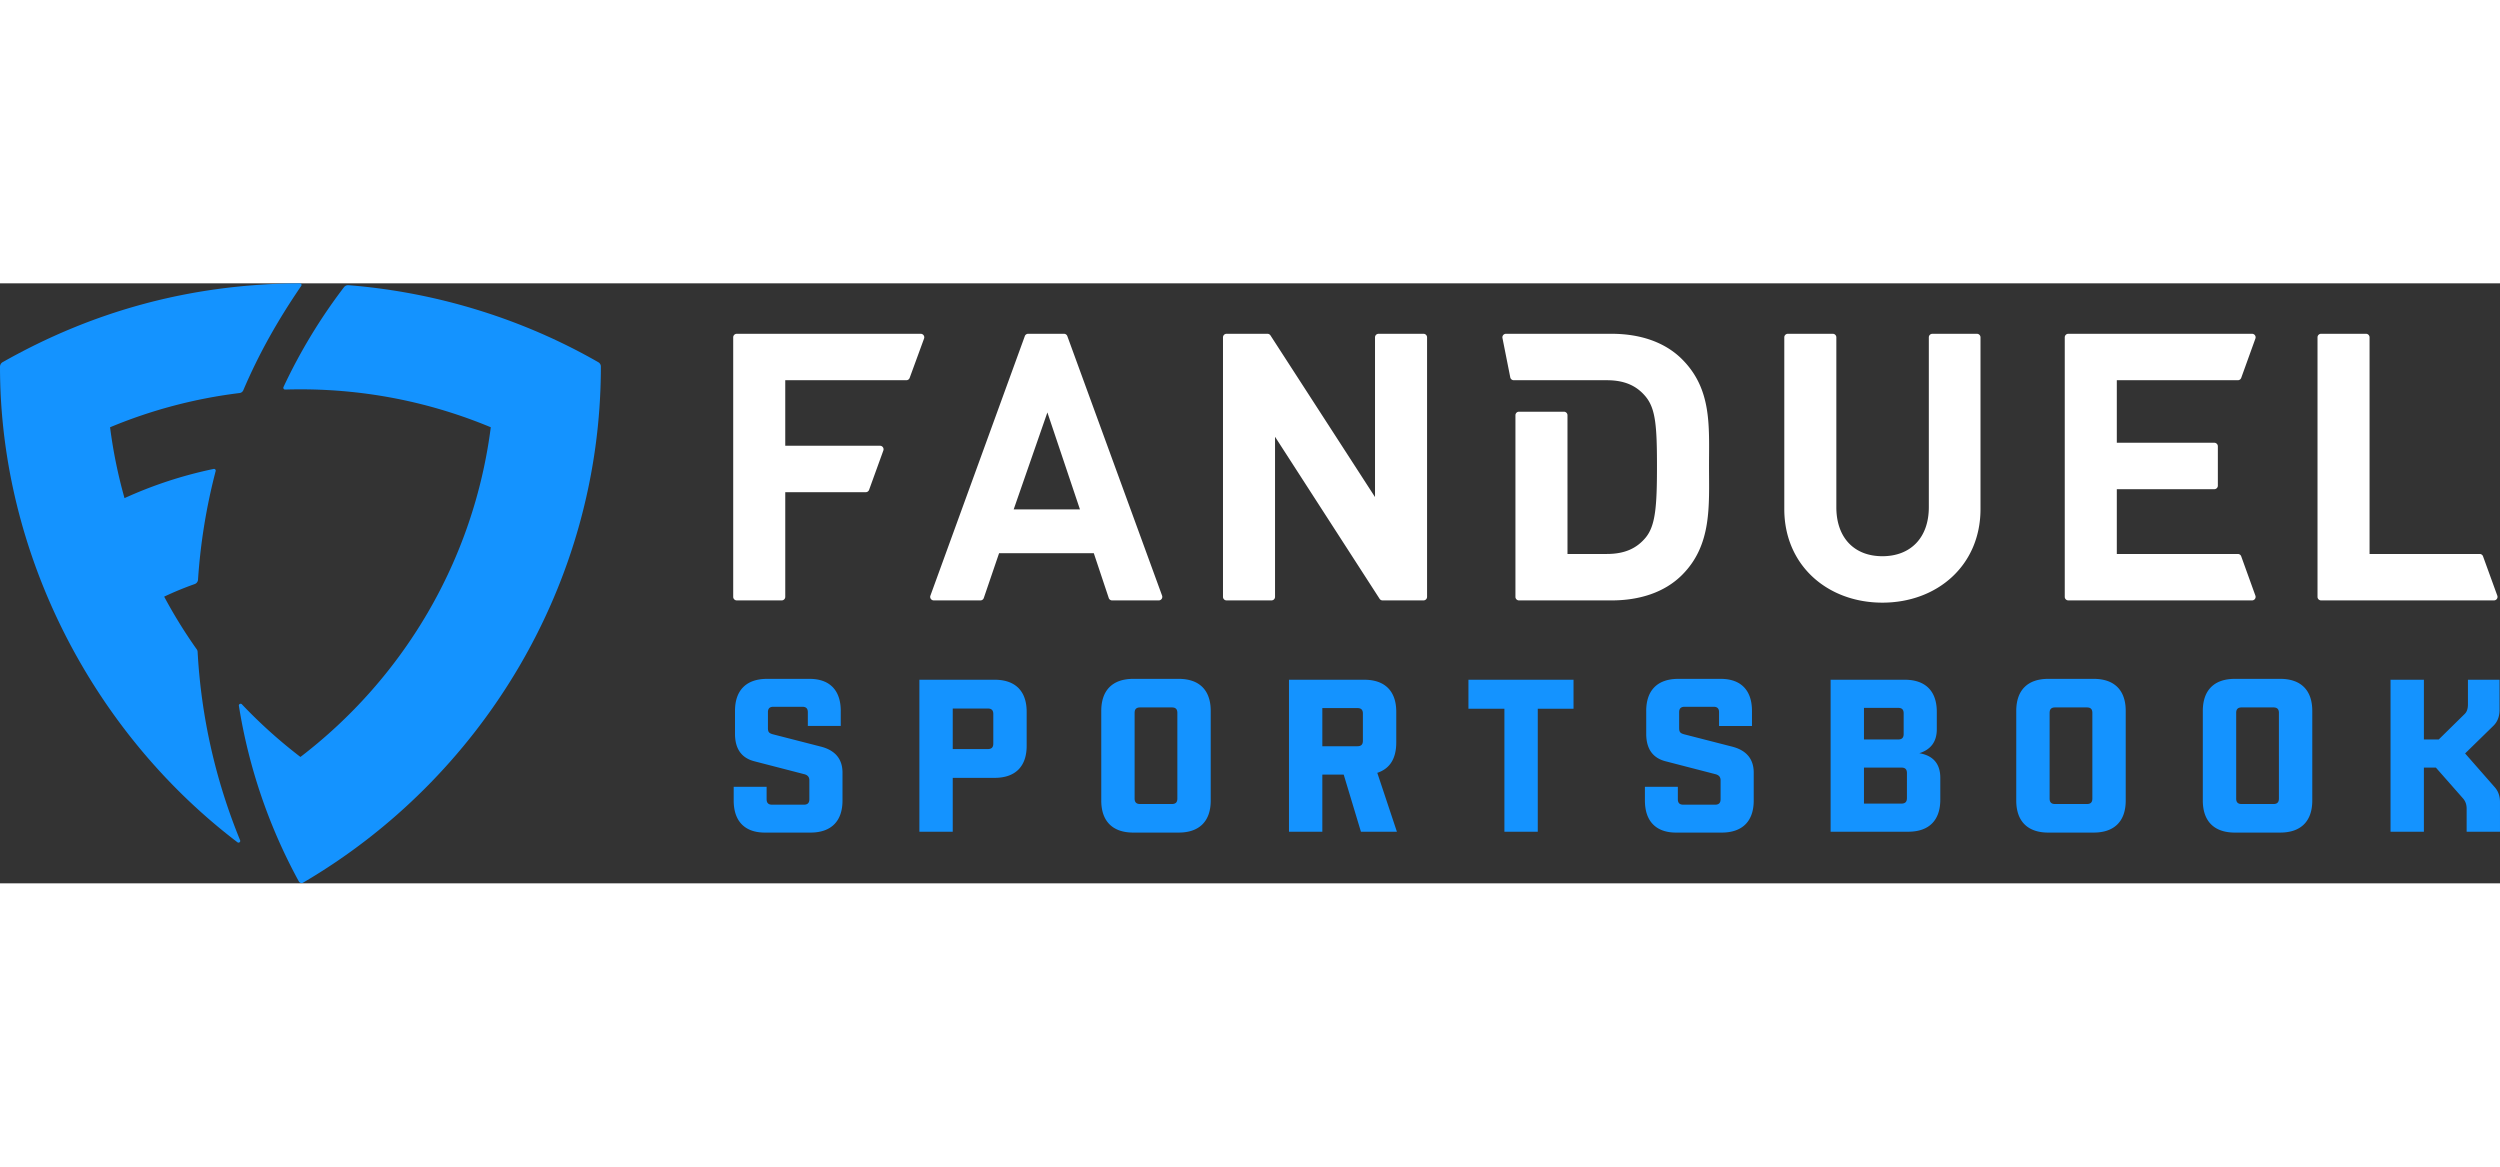 <svg viewBox="0 0 350 84" fill="none" width="180" class="_cb _an _ao"><rect x="0" y="0" width="350" height="84" fill="#333333" stroke="none"/><title>FanDuel</title><g fill-rule="evenodd" clip-rule="evenodd"><path d="M103.144 44.39h6.296a.496.496 0 0 0 .496-.495V29.24h11.271a.496.496 0 0 0 .466-.327l1.995-5.51a.495.495 0 0 0-.465-.664h-13.267v-9.174h16.953c.207 0 .393-.13.464-.325l2.016-5.511a.495.495 0 0 0-.465-.664h-25.76a.495.495 0 0 0-.495.494v36.336c0 .273.222.495.495.495zm38.77-12.739l4.72-13.578 4.56 13.578h-9.28zm1.56-24.261l-13.218 36.336a.496.496 0 0 0 .466.664h6.54c.212 0 .4-.135.468-.335l2.14-6.271h13.263l2.09 6.267a.493.493 0 0 0 .468.339h6.537a.495.495 0 0 0 .465-.665L149.425 7.39a.494.494 0 0 0-.465-.325h-5.022a.493.493 0 0 0-.465.325zm49.028 22.531l-14.636-22.63a.496.496 0 0 0-.416-.226h-5.736a.494.494 0 0 0-.495.494v36.336c0 .273.221.495.495.495h6.296a.495.495 0 0 0 .495-.495V21.481l14.637 22.682a.496.496 0 0 0 .416.227h5.736a.495.495 0 0 0 .495-.495V7.559a.495.495 0 0 0-.495-.494h-6.297a.495.495 0 0 0-.495.494v22.362zm77.534 1.415c0 4.299-2.569 6.867-6.5 6.867-3.932 0-6.448-2.569-6.448-6.867V7.56a.495.495 0 0 0-.495-.495h-6.297a.495.495 0 0 0-.495.494V31.6c0 7.915 6.081 13.105 13.735 13.105 7.653 0 13.734-5.19 13.734-13.106V7.56a.495.495 0 0 0-.495-.494h-6.244a.495.495 0 0 0-.495.494v23.777zm43.734-18.099l1.987-5.51a.495.495 0 0 0-.466-.663h-25.729a.495.495 0 0 0-.496.495v36.335c0 .274.222.495.496.495h25.729c.343 0 .582-.34.466-.662l-1.987-5.51a.495.495 0 0 0-.465-.328h-16.952V28.82h13.65a.496.496 0 0 0 .496-.496v-5.51a.496.496 0 0 0-.496-.495h-13.65v-8.755h16.952a.495.495 0 0 0 .465-.327zm33.389 24.653h-15.42V7.56a.495.495 0 0 0-.496-.496h-6.296a.495.495 0 0 0-.495.495v36.335c0 .274.222.495.495.495h24.212c.343 0 .582-.34.465-.663l-2-5.51a.494.494 0 0 0-.465-.327zM235.49 10.629c-2.465-2.464-5.977-3.564-9.856-3.564H210.83a.495.495 0 0 0-.486.591l1.094 5.51a.495.495 0 0 0 .486.399h13.028c2.516 0 4.194.786 5.452 2.306 1.363 1.678 1.573 4.037 1.573 9.699s-.21 8.335-1.573 10.013c-1.258 1.52-2.936 2.306-5.452 2.306h-5.504V18.467a.495.495 0 0 0-.495-.495h-6.297a.495.495 0 0 0-.495.495v25.428c0 .273.222.495.495.495h12.978c3.88 0 7.391-1.101 9.855-3.565 4.194-4.194 3.774-9.646 3.774-15.255 0-5.61.42-10.747-3.774-14.941z" fill="#fff"></path><path d="M102.9 59.86c0-2.9 1.587-4.486 4.487-4.486h5.953c2.809 0 4.366 1.587 4.366 4.487v2.107h-4.61v-1.924c0-.518-.244-.763-.763-.763h-4.06c-.519 0-.763.245-.763.763v2.198c0 .58.153.733.671.886l6.777 1.74c1.984.519 2.992 1.74 2.992 3.633v3.907c0 2.9-1.587 4.487-4.487 4.487h-6.38c-2.809 0-4.366-1.587-4.366-4.487v-1.923h4.61v1.74c0 .518.244.763.762.763h4.458c.519 0 .763-.245.763-.763v-2.656c0-.458-.244-.733-.733-.855l-6.96-1.801c-1.801-.458-2.717-1.74-2.717-3.846V59.86zm30.484-.335v5.678h4.915c.519 0 .763-.244.763-.763v-4.152c0-.519-.244-.763-.763-.763h-4.915zm0 9.708v7.54h-4.67V55.496h10.531c2.9 0 4.488 1.587 4.488 4.487v4.763c0 2.9-1.588 4.487-4.488 4.487h-5.861zm25.463 2.9c0 .519.244.763.763.763h4.457c.519 0 .763-.244.763-.763V60.136c0-.52-.244-.763-.763-.763h-4.457c-.519 0-.763.244-.763.763v11.997zm-.183 4.762c-2.9 0-4.487-1.587-4.487-4.487V59.86c0-2.9 1.587-4.487 4.487-4.487h6.35c2.899 0 4.487 1.587 4.487 4.487v12.547c0 2.9-1.588 4.487-4.487 4.487h-6.35zm26.463-17.431v5.342h4.915c.519 0 .763-.244.763-.763v-3.816c0-.519-.244-.763-.763-.763h-4.915zm5.403 17.31l-2.411-7.999h-2.992v7.998h-4.67V55.496h10.531c2.9 0 4.488 1.587 4.488 4.487v4.304c0 2.23-.886 3.663-2.656 4.243l2.747 8.243h-5.037zm29.764-17.218h-5.006v17.217h-4.671V59.556h-5.036v-4.06h14.713v4.06zm10.177.304c0-2.9 1.588-4.486 4.488-4.486h5.952c2.809 0 4.366 1.587 4.366 4.487v2.107h-4.61v-1.924c0-.518-.244-.763-.763-.763h-4.06c-.519 0-.763.245-.763.763v2.198c0 .58.153.733.671.886l6.778 1.74c1.984.519 2.991 1.74 2.991 3.633v3.907c0 2.9-1.587 4.487-4.487 4.487h-6.38c-2.809 0-4.366-1.587-4.366-4.487v-1.923h4.61v1.74c0 .518.244.763.763.763h4.457c.519 0 .763-.245.763-.763v-2.656c0-.458-.244-.733-.733-.855l-6.96-1.801c-1.801-.458-2.717-1.74-2.717-3.846V59.86zm30.485 7.938v5.037h5.25c.52 0 .764-.244.764-.763V68.56c0-.52-.244-.763-.764-.763h-5.25zm0-8.364v4.426h4.793c.519 0 .763-.244.763-.763v-2.9c0-.52-.244-.763-.763-.763h-4.793zm-4.67 17.339V55.496h10.378c2.9 0 4.488 1.588 4.488 4.488v2.44c0 1.742-.824 2.84-2.442 3.359 1.954.336 2.931 1.496 2.931 3.45v3.053c0 2.9-1.588 4.487-4.488 4.487h-10.867zm30.661-4.64c0 .519.244.763.763.763h4.457c.519 0 .763-.244.763-.763V60.136c0-.52-.244-.763-.763-.763h-4.457c-.519 0-.763.244-.763.763v11.997zm-.183 4.762c-2.9 0-4.488-1.587-4.488-4.487V59.86c0-2.9 1.588-4.487 4.488-4.487h6.35c2.899 0 4.487 1.587 4.487 4.487v12.547c0 2.9-1.588 4.487-4.487 4.487h-6.35zm26.301-4.762c0 .519.244.763.763.763h4.457c.519 0 .763-.244.763-.763V60.136c0-.52-.244-.763-.763-.763h-4.457c-.519 0-.763.244-.763.763v11.997zm-.183 4.762c-2.9 0-4.488-1.587-4.488-4.487V59.86c0-2.9 1.588-4.487 4.488-4.487h6.35c2.899 0 4.487 1.587 4.487 4.487v12.547c0 2.9-1.588 4.487-4.487 4.487h-6.35zm28.143-9.097h-1.679v8.975h-4.671V55.496h4.671v8.364h2.076l3.602-3.541c.335-.305.488-.763.488-1.374v-3.45h4.427v4.214c0 .946-.306 1.709-.886 2.259l-3.937 3.846 4.151 4.732c.488.549.733 1.25.733 2.106v4.12h-4.671v-3.235c0-.55-.153-1.008-.488-1.404l-3.816-4.335zM42.442 83.9c24.826-14.536 41.68-41.631 41.68-72.247a.694.694 0 0 0-.347-.603C73.496 5.149 61.443 1.263 48.788.26a.727.727 0 0 0-.632.284 76.634 76.634 0 0 0-8.469 13.976.248.248 0 0 0 .232.352 69.239 69.239 0 0 1 2.141-.033c9.445 0 18.446 1.89 26.65 5.312-2.407 18.774-12.328 35.196-26.65 46.156a69.7 69.7 0 0 1-8.194-7.37c-.166-.175-.46-.032-.422.206a76.18 76.18 0 0 0 8.394 24.59.44.44 0 0 0 .604.168z" fill="#1493FF"></path><path d="M27.554 51.254a69.2 69.2 0 0 1-4.57-7.39 44.612 44.612 0 0 1 4.27-1.76.704.704 0 0 0 .47-.618 81.412 81.412 0 0 1 2.47-15.208.239.239 0 0 0-.279-.294 58.977 58.977 0 0 0-12.483 4.088 68.869 68.869 0 0 1-2.022-9.921 68.82 68.82 0 0 1 18.136-4.793.651.651 0 0 0 .518-.39c2.209-5.173 4.826-9.8 8.11-14.61A.229.229 0 0 0 41.986 0C26.408.072 12.671 4.067.37 11.036a.737.737 0 0 0-.37.642C0 38.057 13.149 62.97 33.248 78.254c.196.149.461-.057.368-.284a81.23 81.23 0 0 1-5.95-26.394.616.616 0 0 0-.112-.322z" fill="#1493FF"></path></g></svg>
